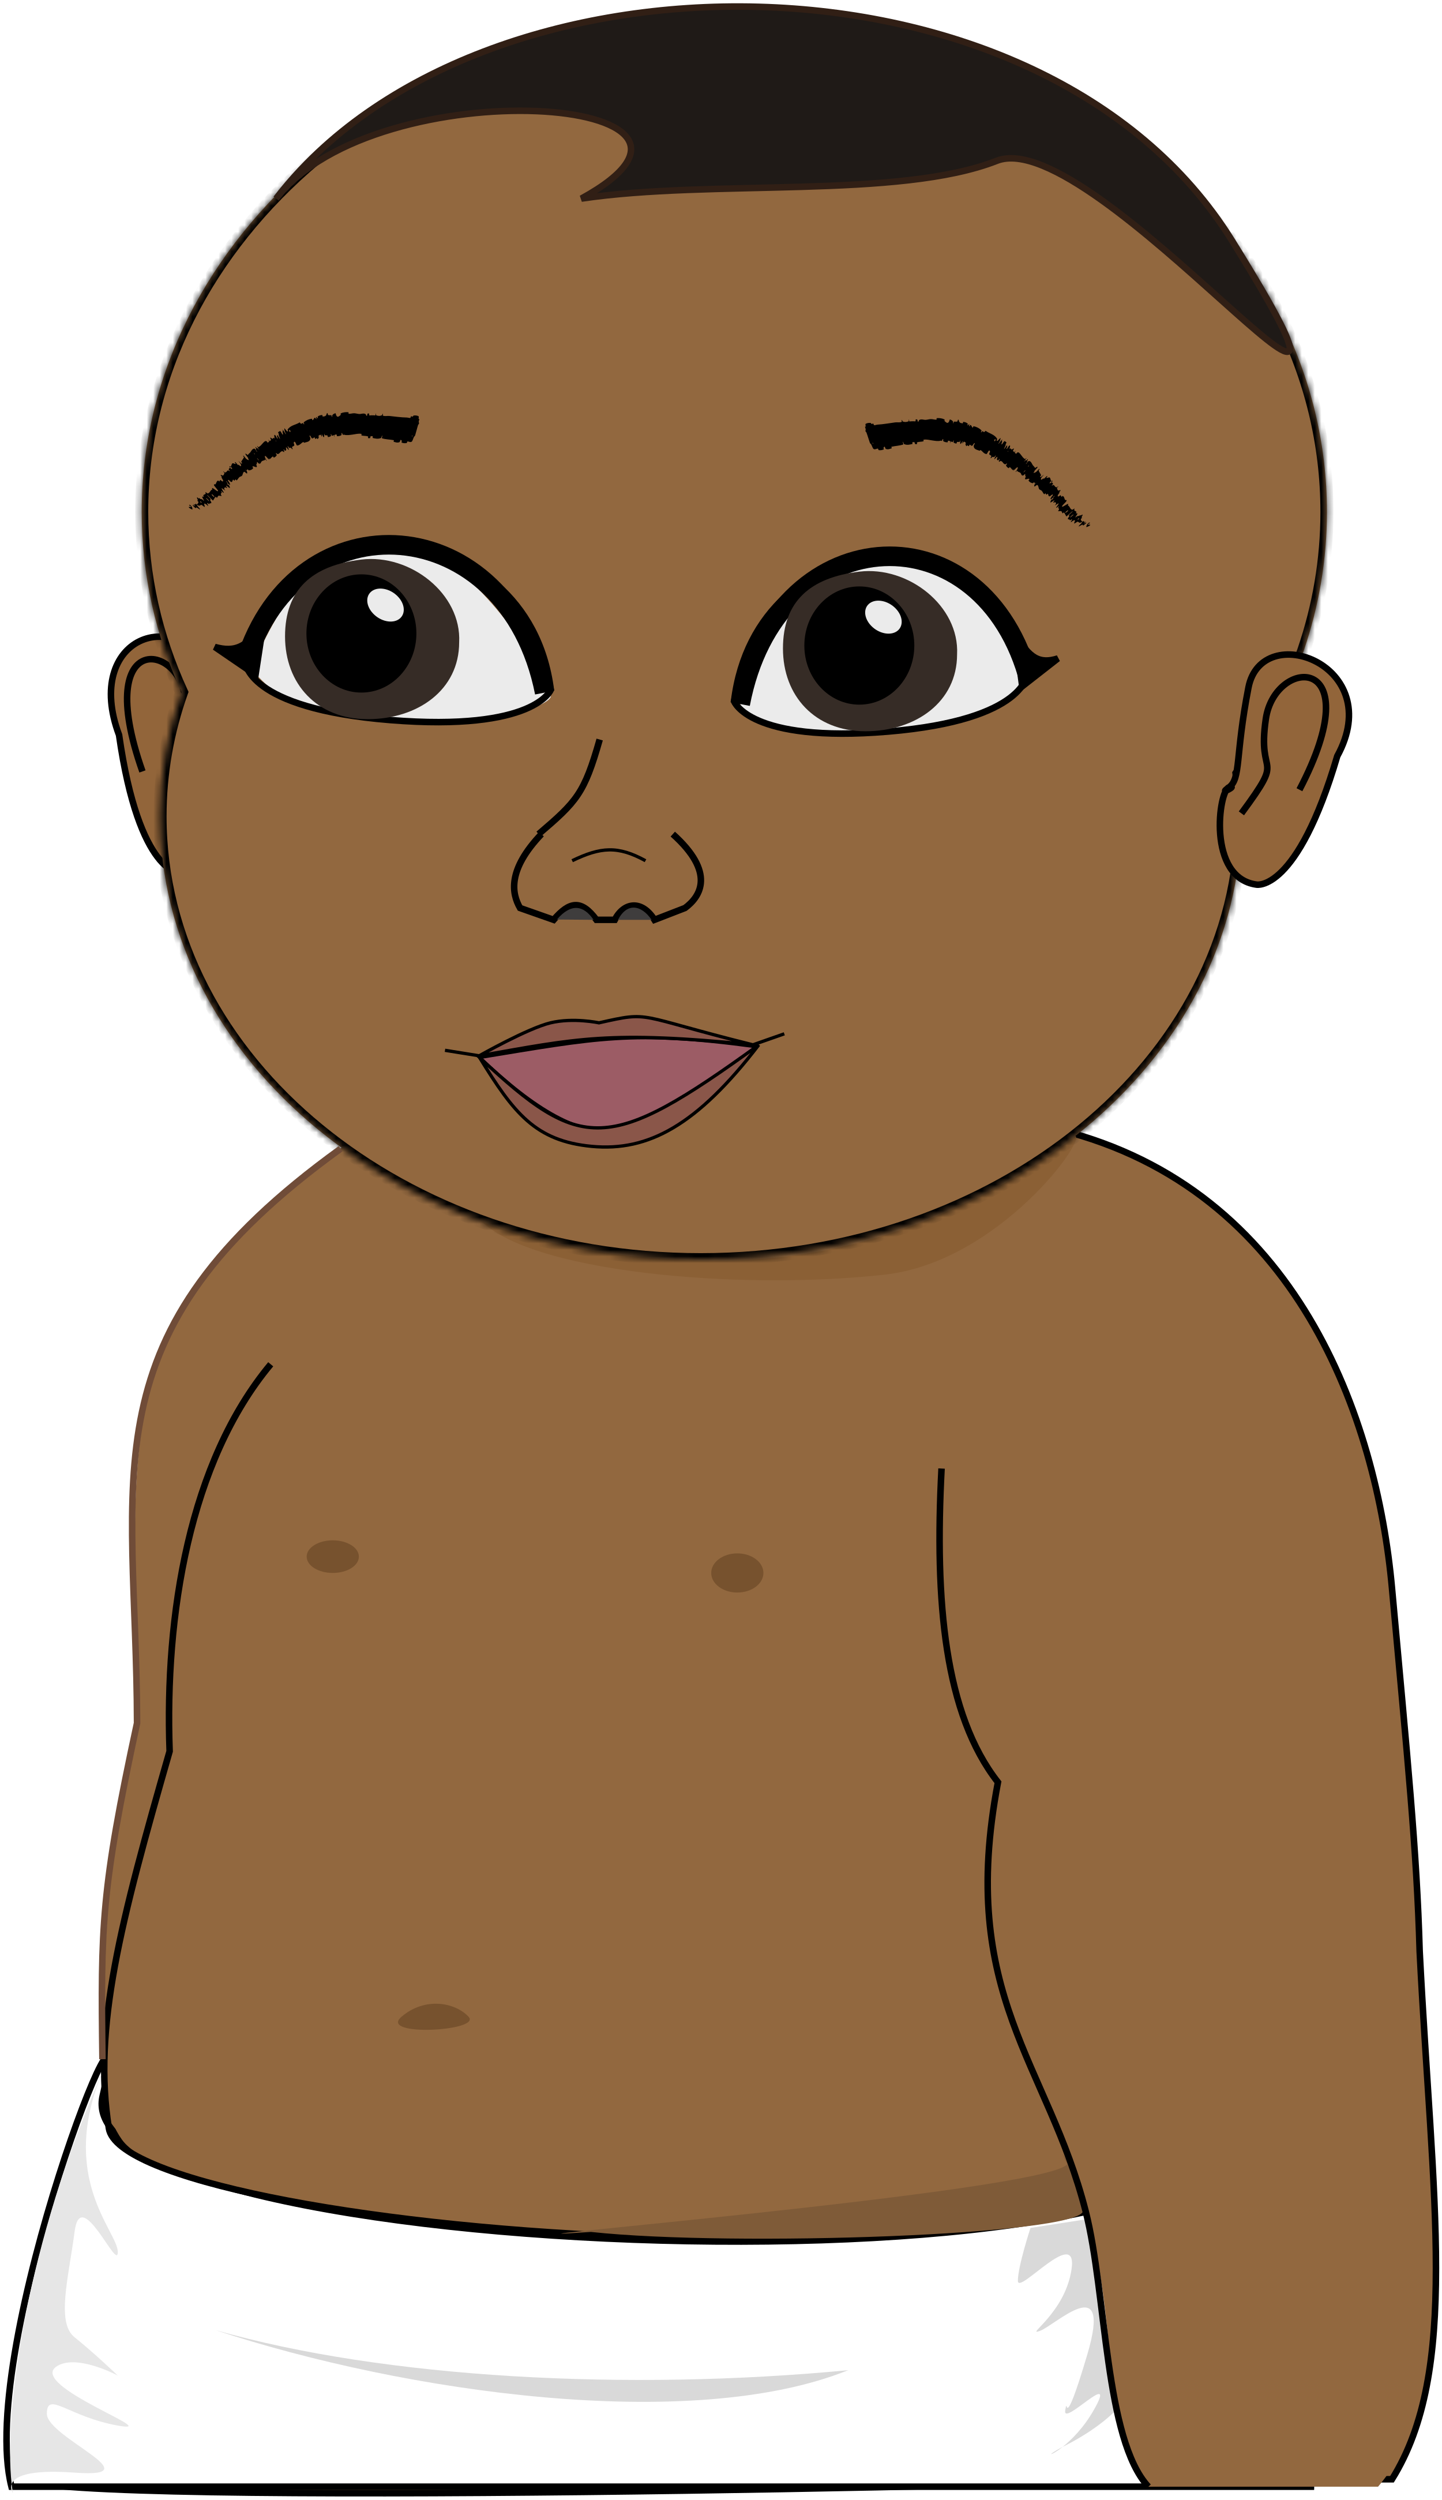 <svg width="221" height="383" viewBox="0 0 221 383" fill="none" xmlns="http://www.w3.org/2000/svg">
<path d="M213.334 243.328C210.977 217.336 198.826 182.212 162.419 173.104L147.805 169L64.832 173.104L62.004 174.928C62.004 174.928 41.261 179.488 35.132 200.008C29.003 220.528 27.589 259.288 27.589 259.288C23.346 282.544 4.235 373.03 3.074 379.861C11.548 384.266 166.419 380.626 178.448 379.861H207.111H213.334C223.706 363.256 219.522 337.26 217.577 298.96C217.145 283.542 215.691 269.32 213.334 243.328Z" fill="#92683F" stroke="black"/>
<path d="M164.7 174C162.464 173.875 130.51 206.972 73.2 186.5C80.32 194.928 113.195 197.788 135.607 195.292C153.141 193.34 166.936 174.125 164.7 174Z" fill="#8B6035"/>
<path d="M27.5 201C39.501 181 57.5 173 57.5 173L70.246 181.695L17.278 328.695C14.5 314.5 16.201 282.295 20 269C23.8 255.705 15.5 221 27.5 201Z" fill="#92683F"/>
<path d="M1.758 381C-3.658 359.737 21.937 295.073 15.749 321.064C9.561 347.056 192.438 353.092 187.771 324.725C183.104 296.358 202.359 342.901 200.923 381H1.758Z" fill="white" stroke="black"/>
<path d="M25.996 264.898C25.979 250.654 23.215 230.674 35.68 207.112L177.128 209.681C193.123 240.5 186.153 252.913 186.153 260.19C203.619 326.536 213.116 327.82 186.153 334.669C134.144 350.506 28.183 341.089 18.686 327.82C9.189 314.551 26.013 279.142 25.996 264.898Z" fill="#92683F"/>
<path d="M41.49 209.027C28.995 224.008 25.237 247.514 25.996 268.322C18.499 294.433 14.188 310.698 16.687 326.108C19.186 341.517 164.633 354.787 199.12 326.108" stroke="black"/>
<path d="M61.531 309C65.131 305.91 69.759 306.793 71.816 309C73.873 311.207 57.932 312.09 61.531 309Z" fill="#77522E"/>
<g filter="url(#filter0_f_718_2780)">
<ellipse cx="51" cy="238.5" rx="4" ry="2.5" fill="#77522E"/>
</g>
<g filter="url(#filter1_f_718_2780)">
<ellipse cx="113" cy="241" rx="4" ry="3" fill="#77522E"/>
</g>
<path d="M156 349.462C156 347.209 157.935 341.352 157.935 341.352L166.645 340L171 369.288C171 369.288 168.581 371.991 163.258 374.695C163.119 374.765 162.988 374.833 162.864 374.898C160.143 376.325 160.961 376.409 162.864 374.898C164.196 373.84 166.06 371.999 167.613 369.288C171.484 362.529 162.774 371.991 163.258 369.288C163.742 366.584 162.775 373.793 166.645 360.727C170.516 347.66 161.806 356.221 159.387 357.122C156.968 358.023 163.258 354.419 164.226 347.66C165.193 340.901 156 351.715 156 349.462Z" fill="#D9D9D9"/>
<path d="M163.603 331.194C163.682 331.316 163.673 331.441 163.581 331.569C164.529 333.474 166 336.682 166 338.687C166 342.434 112.332 344.311 90.577 341.965C64.171 343.773 160.504 335.875 163.581 331.569C162.758 329.913 162.329 329.24 163.603 331.194Z" fill="#7F5B38"/>
<path d="M1.785 380.591C0.512 369.331 4.209 343.354 15.7 317.5C8.849 333.738 18.055 341.887 18.055 345.042C18.055 348.197 12.383 334.676 11.437 341.887C10.491 349.099 8.601 355.859 11.437 358.113C14.274 360.366 18.055 363.972 18.055 363.972C18.055 363.972 11.603 360.504 8.601 362.62C4.402 365.579 25.619 372.986 18.055 371.634C10.492 370.282 7.183 366.225 7.183 369.831C7.183 373.437 23.728 379.746 11.437 378.845C4.15 378.311 2.181 379.519 1.785 380.591C1.841 381.09 1.907 381.56 1.983 382C1.983 382 1.513 381.328 1.785 380.591Z" fill="#E6E6E6"/>
<path d="M200.726 380C202.592 364.545 194.471 329.435 189.997 320C193.641 336.331 196.061 343.636 194.195 347.273C192.33 350.909 188.17 353.182 187.198 355.455C186.226 357.727 193.729 352.273 196.061 355.455C198.394 358.636 194.195 360.909 194.195 360.909C194.195 360.909 188.131 361.364 184.866 365C181.601 368.636 194.195 362.727 194.195 367.273C194.195 371.818 192.796 370 187.198 374.091C181.601 378.182 191.397 375 188.598 376.591C185.799 378.182 183 380 183 380H200.726Z" fill="#D1D1D1"/>
<path d="M33 357C58.901 364.408 96.234 366.378 130 363.146C105.981 372.804 62.199 366.631 33 357Z" fill="#D9D9D9"/>
<path d="M154.658 268.984C146.04 253.718 144.927 243.114 146.741 222.312L199.831 206C210.46 243.563 215.691 264.216 215.665 302.062C215.665 343.75 224.127 365.717 211.2 381H175.7C168.004 367.735 172.066 358.25 165.835 336.047C158.086 308.435 150.24 293.585 154.658 268.984Z" fill="#92683F"/>
<path d="M144.302 225C143.226 245.505 144.783 262.64 152.947 273.07C146.704 305.721 160.631 316.151 166.395 338.826C169.622 351.523 169.276 373.744 176 381" stroke="black"/>
<path d="M18.245 112.611C12.677 97.74 27.24 92.02 33.236 104.031L36.663 121.762C36.663 128.626 35.378 133.773 27.668 133.773C27.668 133.773 21.338 134.163 18.245 112.611Z" fill="#92653A" stroke="black"/>
<path d="M21.831 118.197C13.932 95.78 28.472 98.522 28.494 108.128C28.517 117.734 24.576 112.714 30.118 122.982" stroke="black"/>
<mask id="path-19-inside-1_718_2780" fill="white">
<path d="M112.542 1.897C162.702 1.897 203.366 36.161 203.366 78.428C203.366 93.151 198.43 106.901 189.88 118.572C190.128 120.711 190.257 122.879 190.257 125.072C190.257 162.587 153.157 193 107.393 193C61.628 193 24.527 162.587 24.527 125.072C24.527 118.472 25.677 112.091 27.819 106.057C23.881 97.487 21.719 88.171 21.719 78.428C21.719 36.161 62.382 1.897 112.542 1.897Z"/>
</mask>
<path d="M112.542 1.897C162.702 1.897 203.366 36.161 203.366 78.428C203.366 93.151 198.43 106.901 189.88 118.572C190.128 120.711 190.257 122.879 190.257 125.072C190.257 162.587 153.157 193 107.393 193C61.628 193 24.527 162.587 24.527 125.072C24.527 118.472 25.677 112.091 27.819 106.057C23.881 97.487 21.719 88.171 21.719 78.428C21.719 36.161 62.382 1.897 112.542 1.897Z" fill="#92683F"/>
<path d="M112.542 1.897V0.897V1.897ZM203.366 78.428H204.366V78.428L203.366 78.428ZM189.88 118.572L189.073 117.981L188.841 118.298L188.887 118.687L189.88 118.572ZM190.257 125.072H191.257V125.072L190.257 125.072ZM107.393 193V194V193ZM24.527 125.072L23.527 125.072V125.072H24.527ZM27.819 106.057L28.762 106.392L28.898 106.009L28.728 105.64L27.819 106.057ZM21.719 78.428L20.719 78.428V78.428H21.719ZM112.542 1.897V2.897C162.317 2.897 202.366 36.867 202.366 78.428L203.366 78.428L204.366 78.428C204.366 35.456 163.087 0.897 112.542 0.897V1.897ZM203.366 78.428H202.366C202.366 92.92 197.509 106.466 189.073 117.981L189.88 118.572L190.687 119.163C199.351 107.336 204.366 93.382 204.366 78.428H203.366ZM189.88 118.572L188.887 118.687C189.13 120.789 189.257 122.919 189.257 125.072L190.257 125.072L191.257 125.072C191.257 122.84 191.125 120.634 190.873 118.457L189.88 118.572ZM190.257 125.072H189.257C189.257 161.858 152.8 192 107.393 192V193V194C153.515 194 191.257 163.316 191.257 125.072H190.257ZM107.393 193V192C61.985 192 25.527 161.858 25.527 125.072H24.527H23.527C23.527 163.316 61.27 194 107.393 194V193ZM24.527 125.072L25.527 125.072C25.527 118.589 26.657 112.322 28.762 106.392L27.819 106.057L26.877 105.723C24.698 111.861 23.527 118.354 23.527 125.072L24.527 125.072ZM27.819 106.057L28.728 105.64C24.847 97.195 22.719 88.02 22.719 78.428H21.719H20.719C20.719 88.321 22.914 97.78 26.911 106.475L27.819 106.057ZM21.719 78.428L22.719 78.428C22.719 36.867 62.767 2.897 112.542 2.897V1.897V0.897C61.997 0.897 20.719 35.456 20.719 78.428L21.719 78.428Z" fill="black" mask="url(#path-19-inside-1_718_2780)"/>
<path d="M87.692 131.874C92.05 129.774 94.681 129.545 98.928 131.874" stroke="black" stroke-width="0.5"/>
<path d="M188.816 36.864C159.849 -9.856 73.156 -9.791 42.318 30.427C57.77 10.357 117.66 14.751 89.097 30.427C109.017 27.452 137.786 30.524 152.767 24.637C167.748 18.75 217.782 83.584 188.816 36.864Z" fill="#1F1A17" stroke="#311F15"/>
<path d="M157.009 104.058C135.176 58.145 112.533 106.475 113.469 108.408C114.406 110.341 124.209 113.398 135.913 111.948C147.617 110.498 152.973 109.229 157.009 104.058Z" fill="#EBEBEB"/>
<path d="M38.536 102.456C58.199 55.846 85.169 105.348 84.386 106.841C83.603 108.334 75.302 111.337 61.476 110.64C47.649 109.944 42.786 107.669 38.536 102.456Z" fill="#EBEBEB"/>
<path d="M157.449 103.141C153.259 77.736 115.933 79.525 112.505 107.435C112.505 107.435 114.791 113.876 136.12 112.087C157.449 110.298 157.449 103.141 157.449 103.141Z" stroke="black"/>
<path d="M204.949 115.849C212.603 101.872 193.392 94.821 191.338 105.335C189.283 115.849 190.22 119.283 188.347 120.641C186.798 121.074 184.938 134.5 192.573 135.537C192.573 135.537 198.785 136.775 204.949 115.849Z" fill="#92653A"/>
<path d="M188.347 120.641C186.798 121.074 184.938 134.5 192.573 135.537C192.573 135.537 198.785 136.775 204.949 115.849C212.603 101.872 193.392 94.821 191.338 105.335C189.283 115.849 190.22 119.283 188.347 120.641ZM188.347 120.641C189.896 120.209 186.475 122 188.347 120.641Z" stroke="black"/>
<path d="M113.441 107.872C118.799 79.636 149.795 77.491 157.449 103.226" stroke="black" stroke-width="3"/>
<path d="M162.13 100.886C159.418 101.751 157.696 100.956 155.576 97.004L156.669 105.155L162.13 100.886Z" fill="black" stroke="black"/>
<path d="M37.599 101.381C41.964 75.975 80.845 77.765 84.415 105.675C84.415 105.675 82.035 112.116 59.817 110.326C37.599 108.537 37.599 101.381 37.599 101.381Z" stroke="black"/>
<path d="M83.479 106.112C77.894 77.875 45.578 75.731 37.599 101.465" stroke="black" stroke-width="3"/>
<path d="M43.685 97.508C43.685 104.761 48.569 110.188 56.326 110.188C64.083 110.188 70.371 105.666 70.371 98.413C70.748 90.978 62.88 84.828 55.389 85.734C47.899 86.639 43.685 90.255 43.685 97.508Z" fill="#362C26"/>
<ellipse cx="8.427" cy="9.057" rx="8.427" ry="9.057" transform="matrix(-1 0 0 1 63.816 87.998)" fill="black"/>
<path d="M32.918 99.125C36.017 99.99 37.985 99.195 40.408 95.243L39.16 103.395L32.918 99.125Z" fill="black" stroke="black"/>
<ellipse cx="2.264" cy="3.018" rx="2.264" ry="3.018" transform="matrix(-0.742 0.67 0.742 0.67 58.524 89.167)" fill="#EBEBEB"/>
<path d="M119.996 99.359C119.996 106.612 124.879 112.039 132.636 112.039C140.393 112.039 146.681 107.518 146.681 100.265C147.058 92.829 139.19 86.679 131.7 87.585C124.209 88.491 119.996 92.106 119.996 99.359Z" fill="#362C26"/>
<ellipse cx="8.427" cy="9.057" rx="8.427" ry="9.057" transform="matrix(-1 0 0 1 140.127 89.849)" fill="black"/>
<ellipse cx="2.264" cy="3.018" rx="2.264" ry="3.018" transform="matrix(-0.742 0.67 0.742 0.67 134.834 91.018)" fill="#EBEBEB"/>
<path d="M132.673 64.942C132.871 64.806 133.179 64.777 133.423 64.799C133.5 64.805 133.506 64.942 133.561 64.952C133.668 64.972 133.737 64.882 133.847 64.911C133.884 64.921 133.91 65.133 133.947 65.139C134.149 65.173 134.297 65.07 134.485 65.059C135.411 65.005 136.297 64.837 137.207 64.715C137.513 64.673 137.916 64.776 138.202 64.63C138.235 64.612 138.176 64.437 138.18 64.421C138.238 64.171 138.28 64.542 138.359 64.576C138.68 64.708 138.99 64.666 139.244 64.548C139.352 64.498 139.175 64.157 139.325 64.339C139.336 64.352 139.341 64.549 139.375 64.564C139.453 64.599 139.583 64.541 139.642 64.547C139.754 64.56 139.771 64.555 139.872 64.542C140.012 64.525 140.189 64.597 140.33 64.532C140.36 64.518 140.291 64.325 140.337 64.284C140.383 64.243 140.518 64.243 140.571 64.284C140.623 64.325 140.623 64.484 140.636 64.519C140.739 64.813 140.843 64.375 140.863 64.362C141.212 64.142 141.546 64.352 141.894 64.326C142.156 64.306 142.432 64.211 142.683 64.213C142.986 64.216 143.241 64.32 143.53 64.303C143.56 64.301 143.525 64.065 143.563 64.063C143.965 64.037 144.37 64.078 144.757 64.263C144.796 64.282 144.731 64.485 144.768 64.516C145.002 64.702 145.326 65.143 145.569 64.264C145.73 64.317 145.927 64.378 146.048 64.578C146.126 64.707 146.003 64.918 146.131 64.839C146.16 64.821 146.154 64.621 146.196 64.61C146.371 64.562 146.54 64.654 146.721 64.582C146.757 64.567 146.779 64.392 146.794 64.362C146.92 64.122 146.975 64.566 146.997 64.602C147.17 64.871 147.343 64.814 147.543 64.865C147.589 64.876 147.586 64.632 147.633 64.635C147.876 64.656 148.111 64.735 148.31 64.898C148.354 64.934 148.255 65.117 148.274 65.145C148.353 65.264 148.478 64.901 148.558 65.01C148.574 65.032 148.515 65.195 148.514 65.215C148.492 65.519 148.661 65.128 148.68 65.123C148.913 65.059 148.906 65.519 149.109 65.519C149.133 65.518 149.15 65.293 149.216 65.305C149.658 65.385 150.076 65.601 150.413 65.926C150.466 65.976 150.36 66.111 150.356 66.132C150.3 66.451 150.501 66.074 150.528 66.068C150.736 66.029 150.736 66.417 151.046 65.999C151.646 66.453 152.431 66.527 152.842 67.274C152.848 67.283 152.732 67.458 152.743 67.475C152.873 67.683 152.996 67.378 153.32 67.105C153.402 67.037 153.259 67.509 153.25 67.544C153.216 67.675 153.027 67.926 153.025 67.953C153.01 68.173 153.515 67.275 153.634 67.344C153.637 67.348 153.525 67.502 153.525 67.524C153.525 67.593 153.594 67.546 153.59 67.62C153.582 67.791 153.345 68.233 153.595 68.043C153.627 68.019 153.911 67.507 153.998 67.593C154.033 67.627 154.217 67.73 154.247 67.794C154.277 67.857 154.142 67.995 154.141 68.004C154.142 68.299 154.036 68.355 153.904 68.707C153.771 69.059 154.226 68.309 154.306 68.245C154.386 68.18 154.373 68.417 154.358 68.492C154.343 68.568 154.248 68.648 154.247 68.696C154.242 69.009 154.547 68.373 154.671 68.288C154.96 68.084 154.684 68.681 154.744 68.799C154.761 68.831 154.822 68.693 154.853 68.698C154.976 68.717 154.917 68.923 155.129 68.843C155.163 68.829 155.473 68.569 155.365 68.843C155.349 68.883 155.234 69 155.253 69.057C155.281 69.144 155.367 69.248 155.463 69.25C155.534 69.251 155.635 68.995 155.646 69.105C155.65 69.154 155.512 69.247 155.527 69.327C155.541 69.407 155.666 69.489 155.715 69.518C155.764 69.547 155.859 69.366 155.871 69.357C155.939 69.311 156.087 69.298 156.094 69.304C156.511 69.581 156.671 70.135 157.112 70.342C157.146 70.359 157.26 70.177 157.267 70.177C157.424 70.189 156.99 70.568 156.941 70.772C157.202 70.427 157.194 70.521 157.296 70.542C157.345 70.551 157.432 70.406 157.445 70.395C157.657 70.239 157.486 70.523 157.452 70.583C157.33 70.803 157.552 70.606 157.47 70.753C157.389 70.899 157.182 71.044 157.252 71.098C157.369 70.993 157.575 70.638 157.669 70.631C158.027 70.602 158.172 71.14 158.305 71.298C158.437 71.454 158.505 71.476 158.558 71.596C158.653 71.813 158.792 71.535 158.984 71.52C159.172 71.503 158.636 72.016 158.544 72.148C158.453 72.279 158.576 72.169 158.535 72.249C158.494 72.33 158.386 72.379 158.403 72.438C158.421 72.497 158.716 72.382 158.841 72.27C159.106 72.034 159.303 71.714 159.323 71.906C159.324 71.918 159.174 72.045 159.184 72.08C159.269 72.358 159.456 72.54 159.553 72.81C159.566 72.847 159.397 72.985 159.403 73.008C159.463 73.253 159.657 72.935 160.015 72.715C159.629 73.093 159.449 73.376 159.559 73.483C159.625 73.548 159.775 73.365 159.933 73.286C159.98 73.262 159.917 73.425 160.002 73.352C160.28 73.117 160.512 72.778 160.52 73.008C160.52 73.018 160.367 73.146 160.376 73.172C160.438 73.339 160.713 73.078 160.871 73.165C160.995 73.234 161.011 73.571 161.098 73.708C160.674 74.142 160.871 74.14 161.205 73.882C161.264 73.963 161.356 74.022 161.384 74.13C161.393 74.167 161.255 74.277 161.244 74.293C161.08 74.549 161.397 74.291 161.423 74.295C161.698 74.349 161.615 74.702 161.988 74.65C162.001 74.648 162.31 74.361 162.134 74.621C162.121 74.638 161.932 74.72 161.997 74.806C162.062 74.893 162.041 75.195 162.279 75.159C162.337 75.151 162.643 74.975 162.501 75.212C162.482 75.244 162.388 75.321 162.349 75.378C162.226 75.558 162.548 75.279 162.325 75.568C162.101 75.857 161.98 76.121 162.261 76.053C162.269 76.052 162.536 75.843 162.564 75.88C162.609 75.939 162.631 76.063 162.686 76.118C162.712 76.144 162.847 75.982 162.855 75.984C163.11 76.082 163.106 76.35 163.221 76.591C163.243 76.635 163.545 76.54 163.443 76.763C163.332 77.006 162.508 77.631 162.846 77.634C162.982 77.636 164.022 76.838 163.642 77.424C163.99 77.554 163.955 78.029 164.346 78.105C164.364 78.109 164.665 77.899 164.685 77.928C164.714 77.972 164.606 78.107 164.623 78.142C164.689 78.292 164.892 78.3 164.976 78.428C165.008 78.477 164.864 78.579 164.902 78.637C164.94 78.694 165.144 78.574 165.122 78.719C165.106 78.828 164.798 79.195 164.819 79.302C165.171 78.995 165.207 79.049 165.375 79.054C165.408 79.055 165.514 78.929 165.536 78.924C165.627 78.901 165.552 79.02 165.648 78.99C165.671 78.983 165.791 78.878 165.816 78.866C166.04 78.764 165.841 79.081 165.806 79.137C165.675 79.348 165.854 79.236 165.82 79.339C165.786 79.442 165.643 79.457 165.643 79.543C165.643 79.721 165.775 79.833 165.859 79.941C165.894 79.984 166.03 79.816 166.039 79.819C166.154 79.869 166.058 80.104 166.42 79.874C165.642 80.651 166.545 79.856 166.486 80.124C166.481 80.145 166.099 80.496 166.009 80.509C165.919 80.521 165.993 80.359 165.859 80.385C165.827 80.391 165.399 80.639 165.369 80.649C165.131 80.726 165.707 80.208 165.736 80.176C166.044 79.83 165.575 80.089 165.529 80.091C165.316 80.098 165.323 79.941 165.161 79.935C165.055 79.931 164.669 80.26 164.643 80.207C164.559 80.034 165.042 79.51 164.46 79.779C164.335 79.836 163.946 80.234 164.179 79.839C164.194 79.814 164.423 79.471 164.194 79.593C164.165 79.609 164.045 79.716 164.028 79.718C163.918 79.727 163.985 79.608 163.89 79.595C163.796 79.582 163.67 79.579 163.656 79.481C163.648 79.423 163.83 79.174 163.869 79.107C163.982 78.916 163.676 79.096 163.839 78.893C164.004 78.689 164.35 78.486 164.401 78.293C164.086 78.572 163.76 78.854 163.441 79.132C163.294 78.946 163.239 78.684 163.058 78.513C163.035 78.492 162.89 78.668 162.861 78.65C162.742 78.573 162.78 78.376 162.638 78.317C162.527 78.271 162.271 78.346 162.15 78.305C162.456 77.927 162.223 77.916 162.173 77.799C162.155 77.758 162.251 77.672 162.261 77.621C162.297 77.433 162.023 77.763 161.953 77.786C161.655 77.885 162.35 77.22 162.219 77.116C162.213 77.111 161.768 77.387 161.735 77.398C161.521 77.475 161.854 77.264 161.842 77.197C161.82 77.073 161.859 76.936 161.666 76.952C161.61 76.957 161.32 77.117 161.451 76.897C161.468 76.868 161.594 76.754 161.596 76.742C161.624 76.532 161.238 76.899 161.057 76.971C160.876 77.043 161.061 76.706 161.121 76.615C161.275 76.381 161.237 76.567 161.259 76.551C161.516 76.356 161.418 76.334 161.393 76.269C161.761 75.899 161.676 75.856 161.365 76.204C161.331 76.242 161.401 76.244 161.393 76.269C160.986 76.586 160.872 76.563 161.139 76.151C161.264 75.958 161.486 75.811 161.308 75.766C161.226 75.744 160.989 76.016 160.875 76.04C160.614 76.093 160.72 75.725 160.579 75.657C160.527 75.633 160.425 75.809 160.385 75.797C160.279 75.766 160.323 75.602 160.201 75.587C160.19 75.586 160.06 75.747 160.037 75.728C159.859 75.586 159.814 75.356 159.649 75.19C159.566 75.106 159.337 75.043 159.267 74.944C159.144 74.773 159.167 74.382 158.99 74.315C158.876 74.271 158.753 74.439 158.622 74.508C158.368 74.643 158.581 74.176 158.616 74.105C158.617 74.103 158.721 74.133 158.755 74.02C158.883 73.838 158.618 74.105 158.616 74.105C158.638 74.059 158.522 73.888 158.466 73.89C158.436 73.892 158.313 74.043 158.299 74.041C157.985 73.99 157.759 73.852 157.624 73.61C157.623 73.604 157.774 73.445 157.77 73.433C157.721 73.259 157.472 73.396 157.274 73.433C157.073 73.467 157.032 73.362 157.221 73.029C157.117 73.001 157.121 72.786 157.126 72.658C157.131 72.53 156.847 72.846 156.836 72.848C156.499 72.914 156.562 72.65 156.418 72.481C156.352 72.402 156.144 72.31 156.026 72.274C155.931 72.246 155.951 72.134 155.846 72.131C155.832 72.131 155.723 72.286 155.715 72.289C155.502 72.408 155.826 72.075 155.862 71.998C155.996 71.72 156.061 71.567 155.88 71.604C155.838 71.612 155.363 72.087 155.301 72.088C155.221 72.088 155.387 71.914 155.299 71.919C155.292 71.919 155.202 72.036 155.174 72.006C155.043 71.868 154.92 71.667 154.752 71.559C154.729 71.543 154.617 71.751 154.582 71.733C154.418 71.644 154.263 71.52 154.185 71.328C154.166 71.281 154.283 71.164 154.304 71.119C154.429 70.847 154.111 71.144 154.095 71.143C153.706 71.117 153.719 70.657 153.343 70.626C153.321 70.625 152.958 70.933 153.121 70.57C153.132 70.546 153.299 70.175 153.103 70.375C153.09 70.388 153.01 70.582 152.965 70.528C152.92 70.474 152.756 70.532 152.8 70.291C152.815 70.216 152.969 69.839 152.726 70.064C152.709 70.079 152.218 70.625 152.44 70.176C152.476 70.103 152.759 69.657 152.53 69.834C152.486 69.869 152.455 69.988 152.374 70.024C152.249 70.081 152.232 69.906 152.027 70.058C151.991 70.085 151.749 70.357 151.837 70.094C151.85 70.053 151.954 69.909 151.937 69.877C151.859 69.722 151.67 69.75 151.603 69.573C151.579 69.511 151.74 69.275 151.729 69.181C151.718 69.088 151.658 68.972 151.545 69.059C151.432 69.146 151.273 69.575 151.181 69.567C150.781 69.533 150.593 69.141 150.276 68.95C150.229 68.921 150.201 69.087 150.128 69.057C149.856 68.944 149.355 68.896 149.245 68.483C149.156 68.152 149.472 68.049 149.366 67.888C149.313 67.81 149.05 68.274 149.028 68.284C148.806 68.381 148.774 68.121 148.599 68.137C148.563 68.14 148.524 68.353 148.495 68.354C148.394 68.359 148.332 68.237 148.241 68.226C148.201 68.222 148.158 68.38 148.127 68.357C148.053 68.303 148.001 68.216 147.963 68.044C147.96 68.029 148.069 67.85 148.009 67.823C147.912 67.782 147.821 67.599 147.661 67.716C147.613 67.752 147.514 68.112 147.506 67.843C147.505 67.787 147.639 67.359 147.452 67.71C147.42 67.768 147.148 68.237 147.158 67.893C147.16 67.803 147.197 67.434 147.141 67.48C147.133 67.488 147.11 67.688 147.071 67.699C146.932 67.734 146.807 67.684 146.667 67.719C146.63 67.728 146.637 67.942 146.584 67.95C146.437 67.973 146.278 67.889 146.155 67.802C146.109 67.769 146.173 67.606 146.173 67.587C146.165 67.277 146.06 67.675 146.037 67.696C145.894 67.817 145.832 67.613 145.712 67.647C145.679 67.656 145.673 67.853 145.665 67.869C145.578 68.029 145.674 67.688 145.639 67.644C145.542 67.519 145.412 67.519 145.294 67.53C145.25 67.535 145.272 67.766 145.234 67.767C145.008 67.781 144.782 67.738 144.571 67.599C144.531 67.572 144.569 67.399 144.563 67.359C144.521 67.076 144.408 67.451 144.386 67.486C144.286 67.646 144.259 67.49 144.176 67.515C143.775 67.641 143.294 67.537 142.91 67.486C142.418 67.42 142.01 67.282 141.538 67.373C141.508 67.379 141.562 67.607 141.536 67.615C141.208 67.705 140.863 67.657 140.536 67.774C140.51 67.783 140.582 67.995 140.54 68.017C140.455 68.064 140.339 68.07 140.235 68.016C140.184 67.99 140.214 67.793 140.164 67.771C140.044 67.719 139.929 67.723 139.827 67.777C139.783 67.8 139.892 68.01 139.833 68.023C139.431 68.118 139.038 68.238 138.56 68.047C138.528 68.034 138.401 67.593 138.358 67.692C138.382 67.817 138.416 67.963 138.444 68.096C137.859 68.306 137.221 68.308 136.614 68.454C136.588 68.46 136.698 68.681 136.649 68.695C136.365 68.772 136.099 68.92 135.744 68.776C135.708 68.763 135.598 68.35 135.531 68.438C135.52 68.454 135.407 68.548 135.401 68.647C135.401 68.662 135.484 68.845 135.444 68.863C135.213 68.967 134.937 69.007 134.664 68.968C134.619 68.962 134.595 68.747 134.562 68.74C134.331 68.698 134.167 68.922 133.915 68.804C133.745 68.725 133.675 68.361 133.489 68.043C133.463 67.998 133.38 68.018 133.308 67.82C133.126 67.324 132.978 66.763 132.779 66.236C132.737 66.122 132.668 66.284 132.639 65.984C132.637 65.964 132.686 65.844 132.674 65.743C132.665 65.674 132.571 65.48 132.571 65.387C132.571 65.294 132.66 65.453 132.674 65.339C132.687 65.224 132.589 65.001 132.673 64.942ZM157.145 72.085C157.22 71.881 156.732 72.447 156.907 72.361C156.916 72.356 157.142 72.095 157.145 72.085ZM163.655 78.303C163.832 78.007 163.427 78.284 163.287 78.507C163.146 78.73 163.602 78.393 163.655 78.303ZM164.508 78.889C164.625 78.63 163.823 79.324 164.064 79.272C164.078 79.269 164.501 78.904 164.508 78.889ZM133.775 67.837C133.771 67.828 133.71 67.838 133.712 67.848C133.757 68.084 133.878 68.063 133.775 67.837ZM165.379 79.478C165.464 79.357 165.273 79.39 165.168 79.541C165.083 79.662 165.274 79.628 165.379 79.478ZM154.542 69.103C154.548 69.093 154.518 69.061 154.483 69.113C154.372 69.283 154.454 69.269 154.542 69.103ZM166.514 80.768C166.377 80.546 166.938 79.856 167.047 80.135C167.067 80.185 166.764 80.233 166.746 80.334C166.714 80.517 167.184 80.22 167.039 80.504C167.012 80.556 166.521 80.782 166.513 80.769C166.514 80.768 166.514 80.768 166.514 80.768ZM157.691 71.37C157.696 71.362 157.656 71.316 157.649 71.323C157.472 71.484 157.551 71.575 157.691 71.37ZM152.601 67.375C152.608 67.355 152.495 67.271 152.48 67.285C152.233 67.592 152.46 67.762 152.601 67.375ZM161.088 73.722C161.303 73.597 161.378 73.631 161.205 73.882C161.17 73.825 161.126 73.779 161.088 73.722Z" fill="black"/>
<path d="M64.143 63.773C63.942 63.647 63.638 63.633 63.397 63.665C63.321 63.674 63.32 63.812 63.266 63.824C63.163 63.849 63.091 63.761 62.983 63.796C62.947 63.807 62.93 64.02 62.893 64.028C62.695 64.07 62.545 63.974 62.358 63.971C61.442 63.956 60.563 63.824 59.658 63.731C59.361 63.7 58.961 63.814 58.676 63.676C58.642 63.66 58.697 63.483 58.693 63.466C58.629 63.218 58.597 63.59 58.519 63.626C58.213 63.769 57.899 63.732 57.647 63.62C57.539 63.572 57.709 63.228 57.563 63.413C57.553 63.426 57.551 63.624 57.517 63.64C57.44 63.675 57.313 63.621 57.257 63.628C57.148 63.643 57.129 63.639 57.029 63.627C56.891 63.612 56.716 63.687 56.576 63.624C56.546 63.611 56.613 63.417 56.567 63.377C56.521 63.337 56.386 63.337 56.336 63.379C56.286 63.421 56.287 63.58 56.275 63.615C56.176 63.91 56.072 63.474 56.052 63.461C55.707 63.245 55.374 63.456 55.037 63.431C54.778 63.411 54.505 63.316 54.259 63.316C53.966 63.318 53.711 63.42 53.426 63.398C53.396 63.396 53.434 63.16 53.397 63.157C53.004 63.127 52.606 63.158 52.221 63.334C52.183 63.352 52.242 63.556 52.204 63.586C51.971 63.766 51.635 64.197 51.425 63.309C51.265 63.357 51.069 63.411 50.943 63.606C50.862 63.732 50.975 63.947 50.852 63.863C50.824 63.844 50.837 63.644 50.797 63.631C50.626 63.577 50.456 63.661 50.283 63.581C50.247 63.564 50.233 63.388 50.219 63.357C50.106 63.112 50.032 63.553 50.009 63.588C49.826 63.848 49.66 63.782 49.461 63.821C49.415 63.831 49.43 63.587 49.384 63.587C49.146 63.594 48.906 63.66 48.703 63.81C48.657 63.844 48.745 64.033 48.725 64.059C48.641 64.172 48.538 63.803 48.454 63.906C48.437 63.927 48.486 64.094 48.486 64.114C48.491 64.418 48.347 64.017 48.329 64.011C48.103 63.932 48.08 64.392 47.879 64.378C47.854 64.376 47.851 64.15 47.786 64.158C47.354 64.205 46.915 64.394 46.566 64.689C46.512 64.735 46.607 64.878 46.609 64.898C46.642 65.221 46.471 64.83 46.445 64.821C46.246 64.765 46.212 65.153 45.936 64.713C45.314 65.116 44.53 65.125 44.064 65.833C44.058 65.842 44.159 66.026 44.146 66.042C43.998 66.239 43.9 65.926 43.602 65.625C43.526 65.55 43.632 66.032 43.639 66.068C43.663 66.2 43.828 66.466 43.829 66.494C43.828 66.713 43.398 65.776 43.278 65.834C43.275 65.837 43.373 66 43.371 66.022C43.366 66.09 43.302 66.037 43.3 66.111C43.297 66.281 43.495 66.742 43.26 66.532C43.23 66.505 42.99 65.971 42.895 66.05C42.858 66.081 42.662 66.17 42.628 66.23C42.594 66.29 42.716 66.439 42.716 66.449C42.694 66.741 42.794 66.805 42.897 67.168C43.001 67.528 42.611 66.743 42.538 66.671C42.464 66.6 42.459 66.835 42.469 66.911C42.478 66.987 42.565 67.076 42.563 67.124C42.544 67.434 42.293 66.775 42.178 66.679C41.906 66.452 42.129 67.071 42.057 67.184C42.038 67.215 41.989 67.073 41.957 67.075C41.831 67.084 41.871 67.294 41.671 67.195C41.638 67.178 41.354 66.891 41.44 67.173C41.452 67.213 41.556 67.34 41.534 67.395C41.5 67.478 41.408 67.573 41.314 67.565C41.245 67.56 41.165 67.297 41.145 67.405C41.137 67.453 41.267 67.557 41.245 67.636C41.223 67.715 41.09 67.787 41.037 67.813C40.985 67.838 40.907 67.649 40.896 67.64C40.831 67.588 40.684 67.563 40.675 67.569C40.245 67.804 40.044 68.338 39.583 68.511C39.547 68.524 39.449 68.333 39.442 68.333C39.287 68.329 39.686 68.745 39.719 68.952C39.488 68.585 39.488 68.68 39.387 68.69C39.339 68.695 39.264 68.543 39.251 68.531C39.054 68.357 39.202 68.654 39.231 68.716C39.335 68.945 39.132 68.73 39.201 68.883C39.27 69.034 39.463 69.198 39.39 69.244C39.282 69.13 39.106 68.759 39.014 68.743C38.667 68.679 38.459 69.215 38.324 69.354C38.183 69.496 38.114 69.511 38.054 69.625C37.944 69.831 37.829 69.543 37.641 69.511C37.452 69.479 37.945 70.035 38.025 70.174C38.105 70.312 37.991 70.193 38.025 70.277C38.059 70.36 38.163 70.418 38.139 70.476C38.116 70.534 37.828 70.396 37.713 70.275C37.469 70.018 37.297 69.684 37.264 69.873C37.262 69.884 37.4 70.023 37.387 70.057C37.283 70.324 37.086 70.487 36.972 70.744C36.956 70.78 37.113 70.932 37.106 70.954C37.029 71.19 36.862 70.857 36.521 70.61C36.875 71.018 37.03 71.316 36.908 71.416C36.835 71.477 36.702 71.282 36.55 71.191C36.504 71.163 36.554 71.33 36.476 71.251C36.219 70.992 36.014 70.637 35.991 70.863C35.99 70.873 36.132 71.014 36.12 71.038C36.047 71.198 35.795 70.915 35.633 70.987C35.505 71.044 35.466 71.376 35.37 71.503C35.759 71.969 35.559 71.954 35.245 71.671C35.179 71.749 35.079 71.801 35.045 71.905C35.033 71.941 35.163 72.062 35.172 72.079C35.315 72.347 35.021 72.063 34.995 72.065C34.719 72.094 34.776 72.451 34.412 72.367C34.399 72.364 34.114 72.053 34.269 72.325C34.28 72.343 34.461 72.441 34.391 72.52C34.322 72.6 34.32 72.9 34.081 72.85C34.023 72.838 33.729 72.641 33.854 72.887C33.871 72.92 33.958 73.004 33.992 73.064C34.101 73.253 33.802 72.949 34.003 73.254C34.204 73.559 34.304 73.832 34.032 73.74C34.023 73.737 33.774 73.508 33.743 73.542C33.695 73.597 33.665 73.718 33.607 73.767C33.579 73.79 33.456 73.619 33.449 73.62C33.187 73.697 33.181 73.954 33.038 74.194C33.01 74.24 32.718 74.119 32.803 74.348C32.896 74.598 33.667 75.287 33.332 75.261C33.198 75.252 32.225 74.374 32.559 74.986C32.204 75.087 32.211 75.554 31.808 75.606C31.79 75.609 31.506 75.376 31.484 75.403C31.453 75.445 31.549 75.587 31.531 75.621C31.455 75.763 31.252 75.755 31.16 75.875C31.125 75.921 31.261 76.034 31.218 76.088C31.176 76.142 30.983 76.006 30.994 76.151C31.003 76.261 31.282 76.65 31.254 76.754C30.926 76.421 30.887 76.472 30.719 76.463C30.687 76.461 30.59 76.328 30.569 76.321C30.481 76.29 30.546 76.414 30.454 76.377C30.431 76.368 30.32 76.254 30.295 76.24C30.082 76.12 30.252 76.456 30.283 76.513C30.398 76.732 30.229 76.607 30.255 76.712C30.282 76.817 30.422 76.844 30.416 76.929C30.404 77.105 30.264 77.206 30.173 77.306C30.136 77.346 30.012 77.168 30.003 77.17C29.886 77.211 29.964 77.452 29.621 77.194C30.338 78.029 29.498 77.167 29.538 77.437C29.541 77.459 29.895 77.838 29.984 77.857C30.072 77.877 30.01 77.71 30.142 77.746C30.173 77.755 30.58 78.036 30.609 78.049C30.84 78.144 30.305 77.583 30.278 77.549C29.997 77.181 30.444 77.476 30.49 77.481C30.701 77.506 30.705 77.35 30.867 77.357C30.972 77.361 31.332 77.719 31.361 77.669C31.459 77.501 31.018 76.942 31.576 77.257C31.695 77.324 32.054 77.749 31.85 77.339C31.837 77.313 31.634 76.954 31.852 77.094C31.88 77.112 31.992 77.229 32.009 77.232C32.117 77.249 32.059 77.126 32.154 77.121C32.248 77.116 32.373 77.123 32.394 77.028C32.406 76.97 32.243 76.709 32.209 76.64C32.111 76.44 32.402 76.644 32.254 76.43C32.106 76.214 31.776 75.984 31.74 75.789C32.032 76.091 32.336 76.397 32.631 76.7C32.788 76.53 32.872 76.264 33.061 76.113C33.084 76.095 33.216 76.281 33.246 76.265C33.369 76.2 33.345 76.002 33.49 75.954C33.603 75.919 33.851 76.015 33.973 75.985C33.697 75.585 33.929 75.594 33.987 75.481C34.007 75.442 33.919 75.349 33.912 75.298C33.892 75.108 34.139 75.457 34.207 75.486C34.5 75.606 33.862 74.885 33.997 74.795C34.004 74.79 34.424 75.102 34.456 75.116C34.662 75.211 34.348 74.973 34.364 74.907C34.395 74.787 34.366 74.648 34.556 74.68C34.611 74.69 34.886 74.874 34.772 74.644C34.757 74.614 34.641 74.491 34.64 74.479C34.627 74.269 34.982 74.666 35.156 74.752C35.33 74.839 35.171 74.49 35.119 74.395C34.983 74.149 35.007 74.337 34.987 74.319C34.746 74.104 34.845 74.091 34.874 74.029C34.537 73.63 34.624 73.596 34.906 73.967C34.937 74.007 34.868 74.003 34.874 74.029C35.252 74.379 35.371 74.362 35.139 73.929C35.031 73.726 34.823 73.56 35.004 73.529C35.087 73.515 35.301 73.805 35.412 73.838C35.666 73.915 35.587 73.541 35.732 73.487C35.784 73.467 35.873 73.65 35.913 73.642C36.02 73.621 35.988 73.455 36.109 73.451C36.12 73.451 36.237 73.622 36.261 73.605C36.444 73.482 36.513 73.253 36.694 73.098C36.782 73.023 37.011 72.982 37.088 72.89C37.22 72.732 37.226 72.343 37.405 72.294C37.523 72.259 37.633 72.435 37.758 72.515C38.002 72.669 37.831 72.183 37.802 72.11C37.801 72.107 37.694 72.13 37.669 72.014C37.557 71.822 37.801 72.11 37.802 72.11C37.784 72.062 37.91 71.904 37.964 71.912C37.994 71.916 38.105 72.077 38.118 72.076C38.431 72.054 38.66 71.941 38.815 71.711C38.816 71.705 38.679 71.535 38.684 71.523C38.75 71.352 38.989 71.507 39.184 71.56C39.379 71.613 39.427 71.512 39.265 71.166C39.369 71.148 39.381 70.935 39.385 70.809C39.389 70.682 39.645 71.021 39.656 71.024C39.98 71.123 39.945 70.849 40.106 70.691C40.182 70.615 40.389 70.548 40.508 70.523C40.602 70.504 40.591 70.391 40.694 70.399C40.708 70.4 40.804 70.563 40.811 70.567C41.012 70.705 40.718 70.345 40.688 70.266C40.578 69.978 40.522 69.823 40.702 69.873C40.744 69.885 41.177 70.397 41.239 70.403C41.32 70.409 41.169 70.222 41.258 70.234C41.265 70.234 41.344 70.359 41.376 70.331C41.521 70.202 41.651 70.019 41.825 69.927C41.848 69.914 41.943 70.131 41.978 70.115C42.143 70.046 42.314 69.931 42.41 69.746C42.433 69.7 42.326 69.573 42.309 69.527C42.209 69.244 42.499 69.569 42.515 69.569C42.898 69.581 42.914 69.126 43.299 69.124C43.321 69.124 43.66 69.46 43.527 69.086C43.518 69.061 43.381 68.678 43.559 68.895C43.57 68.908 43.634 69.108 43.682 69.059C43.73 69.009 43.887 69.083 43.861 68.84C43.853 68.763 43.727 68.377 43.952 68.621C43.968 68.638 44.413 69.222 44.23 68.756C44.2 68.679 43.956 68.211 44.17 68.407C44.211 68.445 44.231 68.566 44.31 68.609C44.431 68.675 44.463 68.502 44.651 68.672C44.684 68.702 44.902 68.995 44.835 68.726C44.825 68.683 44.734 68.532 44.753 68.501C44.84 68.355 45.025 68.399 45.109 68.227C45.139 68.166 44.998 67.918 45.017 67.826C45.036 67.734 45.108 67.621 45.213 67.718C45.317 67.814 45.442 68.255 45.533 68.255C45.922 68.258 46.156 67.876 46.481 67.713C46.529 67.689 46.545 67.856 46.619 67.832C46.891 67.742 47.412 67.727 47.545 67.326C47.655 67.002 47.35 66.876 47.466 66.723C47.525 66.649 47.755 67.13 47.777 67.141C47.993 67.253 48.046 66.996 48.218 67.023C48.254 67.029 48.279 67.244 48.308 67.247C48.407 67.258 48.478 67.141 48.569 67.136C48.61 67.135 48.642 67.295 48.675 67.274C48.754 67.225 48.813 67.14 48.863 66.971C48.868 66.956 48.769 66.77 48.832 66.748C48.934 66.712 49.033 66.535 49.187 66.662C49.233 66.7 49.31 67.065 49.334 66.797C49.339 66.741 49.229 66.306 49.396 66.667C49.425 66.727 49.674 67.21 49.684 66.866C49.687 66.775 49.67 66.405 49.725 66.454C49.732 66.462 49.745 66.663 49.784 66.676C49.922 66.718 50.05 66.675 50.189 66.716C50.226 66.728 50.207 66.941 50.261 66.951C50.408 66.981 50.575 66.904 50.705 66.822C50.752 66.791 50.695 66.626 50.697 66.607C50.719 66.297 50.806 66.7 50.828 66.721C50.968 66.849 51.04 66.647 51.16 66.685C51.193 66.695 51.191 66.892 51.199 66.909C51.28 67.072 51.197 66.728 51.234 66.685C51.338 66.564 51.47 66.568 51.589 66.583C51.633 66.589 51.603 66.819 51.642 66.822C51.871 66.843 52.104 66.807 52.321 66.673C52.362 66.647 52.328 66.474 52.336 66.433C52.386 66.152 52.491 66.529 52.512 66.565C52.61 66.728 52.641 66.572 52.725 66.599C53.13 66.733 53.622 66.635 54.011 66.588C54.51 66.526 54.92 66.388 55.399 66.477C55.429 66.482 55.376 66.711 55.402 66.719C55.738 66.808 56.079 66.756 56.414 66.869C56.441 66.877 56.371 67.091 56.414 67.112C56.501 67.158 56.619 67.162 56.723 67.106C56.773 67.079 56.74 66.883 56.79 66.86C56.906 66.806 57.023 66.808 57.127 66.86C57.172 66.883 57.066 67.094 57.126 67.106C57.536 67.195 57.93 67.305 58.407 67.101C58.439 67.087 58.554 66.643 58.599 66.742C58.579 66.867 58.549 67.014 58.525 67.147C59.114 67.34 59.756 67.322 60.367 67.446C60.393 67.451 60.291 67.676 60.34 67.688C60.628 67.755 60.896 67.892 61.247 67.735C61.282 67.72 61.376 67.303 61.446 67.388C61.458 67.404 61.574 67.494 61.584 67.592C61.585 67.607 61.51 67.793 61.55 67.81C61.785 67.904 62.059 67.933 62.331 67.882C62.375 67.874 62.391 67.658 62.423 67.65C62.652 67.598 62.824 67.815 63.07 67.686C63.235 67.599 63.29 67.232 63.461 66.906C63.485 66.86 63.568 66.876 63.632 66.676C63.792 66.172 63.915 65.605 64.09 65.07C64.128 64.954 64.203 65.112 64.219 64.812C64.22 64.791 64.167 64.674 64.175 64.573C64.18 64.503 64.266 64.305 64.262 64.213C64.258 64.12 64.177 64.283 64.158 64.17C64.141 64.055 64.229 63.828 64.143 63.773ZM39.41 70.239C39.353 70.029 39.793 70.634 39.624 70.534C39.616 70.528 39.413 70.249 39.41 70.239ZM32.484 75.856C32.33 75.548 32.711 75.856 32.835 76.088C32.959 76.321 32.531 75.949 32.484 75.856ZM31.592 76.371C31.494 76.104 32.239 76.858 32.004 76.787C31.991 76.783 31.597 76.386 31.592 76.371ZM63.169 66.714C63.172 66.705 63.233 66.712 63.232 66.722C63.196 66.959 63.076 66.944 63.169 66.714ZM30.683 76.885C30.608 76.758 30.799 76.803 30.891 76.963C30.964 77.091 30.776 77.044 30.683 76.885ZM42.232 67.504C42.228 67.494 42.261 67.464 42.291 67.519C42.387 67.698 42.306 67.677 42.232 67.504ZM29.463 78.074C29.616 77.865 29.107 77.135 28.979 77.403C28.956 77.451 29.254 77.523 29.264 77.625C29.283 77.809 28.838 77.477 28.961 77.771C28.984 77.824 29.456 78.088 29.465 78.075C29.464 78.075 29.464 78.075 29.463 78.074ZM38.927 69.48C38.923 69.471 38.967 69.428 38.974 69.436C39.137 69.611 39.049 69.697 38.927 69.48ZM44.298 65.953C44.292 65.932 44.414 65.857 44.426 65.873C44.648 66.2 44.406 66.351 44.298 65.953ZM35.379 71.517C35.175 71.376 35.095 71.406 35.246 71.671C35.287 71.616 35.337 71.571 35.379 71.517Z" fill="black"/>
<path d="M82.98 127.798C77.779 133.265 78.406 136.862 79.703 139.119L84.853 140.931C87.263 138.109 89.066 137.761 91.407 140.931H94.216C95.621 138.213 98.347 137.828 100.302 140.931L104.984 139.119C107.378 137.353 109.697 133.706 103.111 127.798" stroke="black"/>
<path d="M85.352 140.886C87.51 138.355 89.431 138.674 90.969 140.931L85.352 140.886Z" fill="#3F3D3D"/>
<path d="M94.715 140.931C96.119 138.213 98.326 138.674 99.865 140.931L94.715 140.931Z" fill="#3F3D3D"/>
<path d="M199.152 120.997C210.2 99.861 195.407 100.619 194.003 110.128C192.598 119.638 197.223 115.198 190.257 124.62" stroke="black"/>
<path d="M82.543 127.798C88.41 122.782 89.543 121.607 91.906 113.307" stroke="black"/>
<path d="M73.494 162.024C91.483 159.082 96.953 157.812 115.842 160.359C99.331 176.685 90.863 178.483 73.494 162.024Z" fill="#9C5C65" stroke="black" stroke-width="0.5"/>
<path d="M116.288 160.095C93.204 176.804 89.145 176.624 73.494 162.024C78.724 170.508 82.026 174.824 90.7 175.641C99.373 176.457 106.836 172.391 116.288 160.095Z" fill="#8A5649" stroke="black" stroke-width="0.5"/>
<path d="M115.393 160.08C97.139 155.538 99.963 154.885 91.796 156.713C91.796 156.713 87.864 155.871 84.368 156.713C80.872 157.554 73.443 161.764 73.443 161.764C88.329 159.135 93.389 157.858 115.393 160.08Z" fill="#8A5649"/>
<path d="M68.2 160.922L73.443 161.764M73.443 161.764C88.329 159.135 93.389 157.858 115.393 160.08M73.443 161.764C73.443 161.764 80.872 157.554 84.368 156.713C87.864 155.871 91.796 156.713 91.796 156.713C99.963 154.885 97.139 155.538 115.393 160.08M115.393 160.08L120.2 158.396" stroke="black" stroke-width="0.5"/>
<path d="M52.2 176C12.7 204.5 20.939 225.736 21.004 264C15.504 289.5 15.436 295.142 15.7 315.5" stroke="#704C38"/>
<defs>
<filter id="filter0_f_718_2780" x="45.1" y="234.1" width="11.8" height="8.8" filterUnits="userSpaceOnUse" color-interpolation-filters="sRGB">
<feFlood flood-opacity="0" result="BackgroundImageFix"/>
<feBlend mode="normal" in="SourceGraphic" in2="BackgroundImageFix" result="shape"/>
<feGaussianBlur stdDeviation="0.95" result="effect1_foregroundBlur_718_2780"/>
</filter>
<filter id="filter1_f_718_2780" x="107.1" y="236.1" width="11.8" height="9.8" filterUnits="userSpaceOnUse" color-interpolation-filters="sRGB">
<feFlood flood-opacity="0" result="BackgroundImageFix"/>
<feBlend mode="normal" in="SourceGraphic" in2="BackgroundImageFix" result="shape"/>
<feGaussianBlur stdDeviation="0.95" result="effect1_foregroundBlur_718_2780"/>
</filter>
</defs>
</svg>

